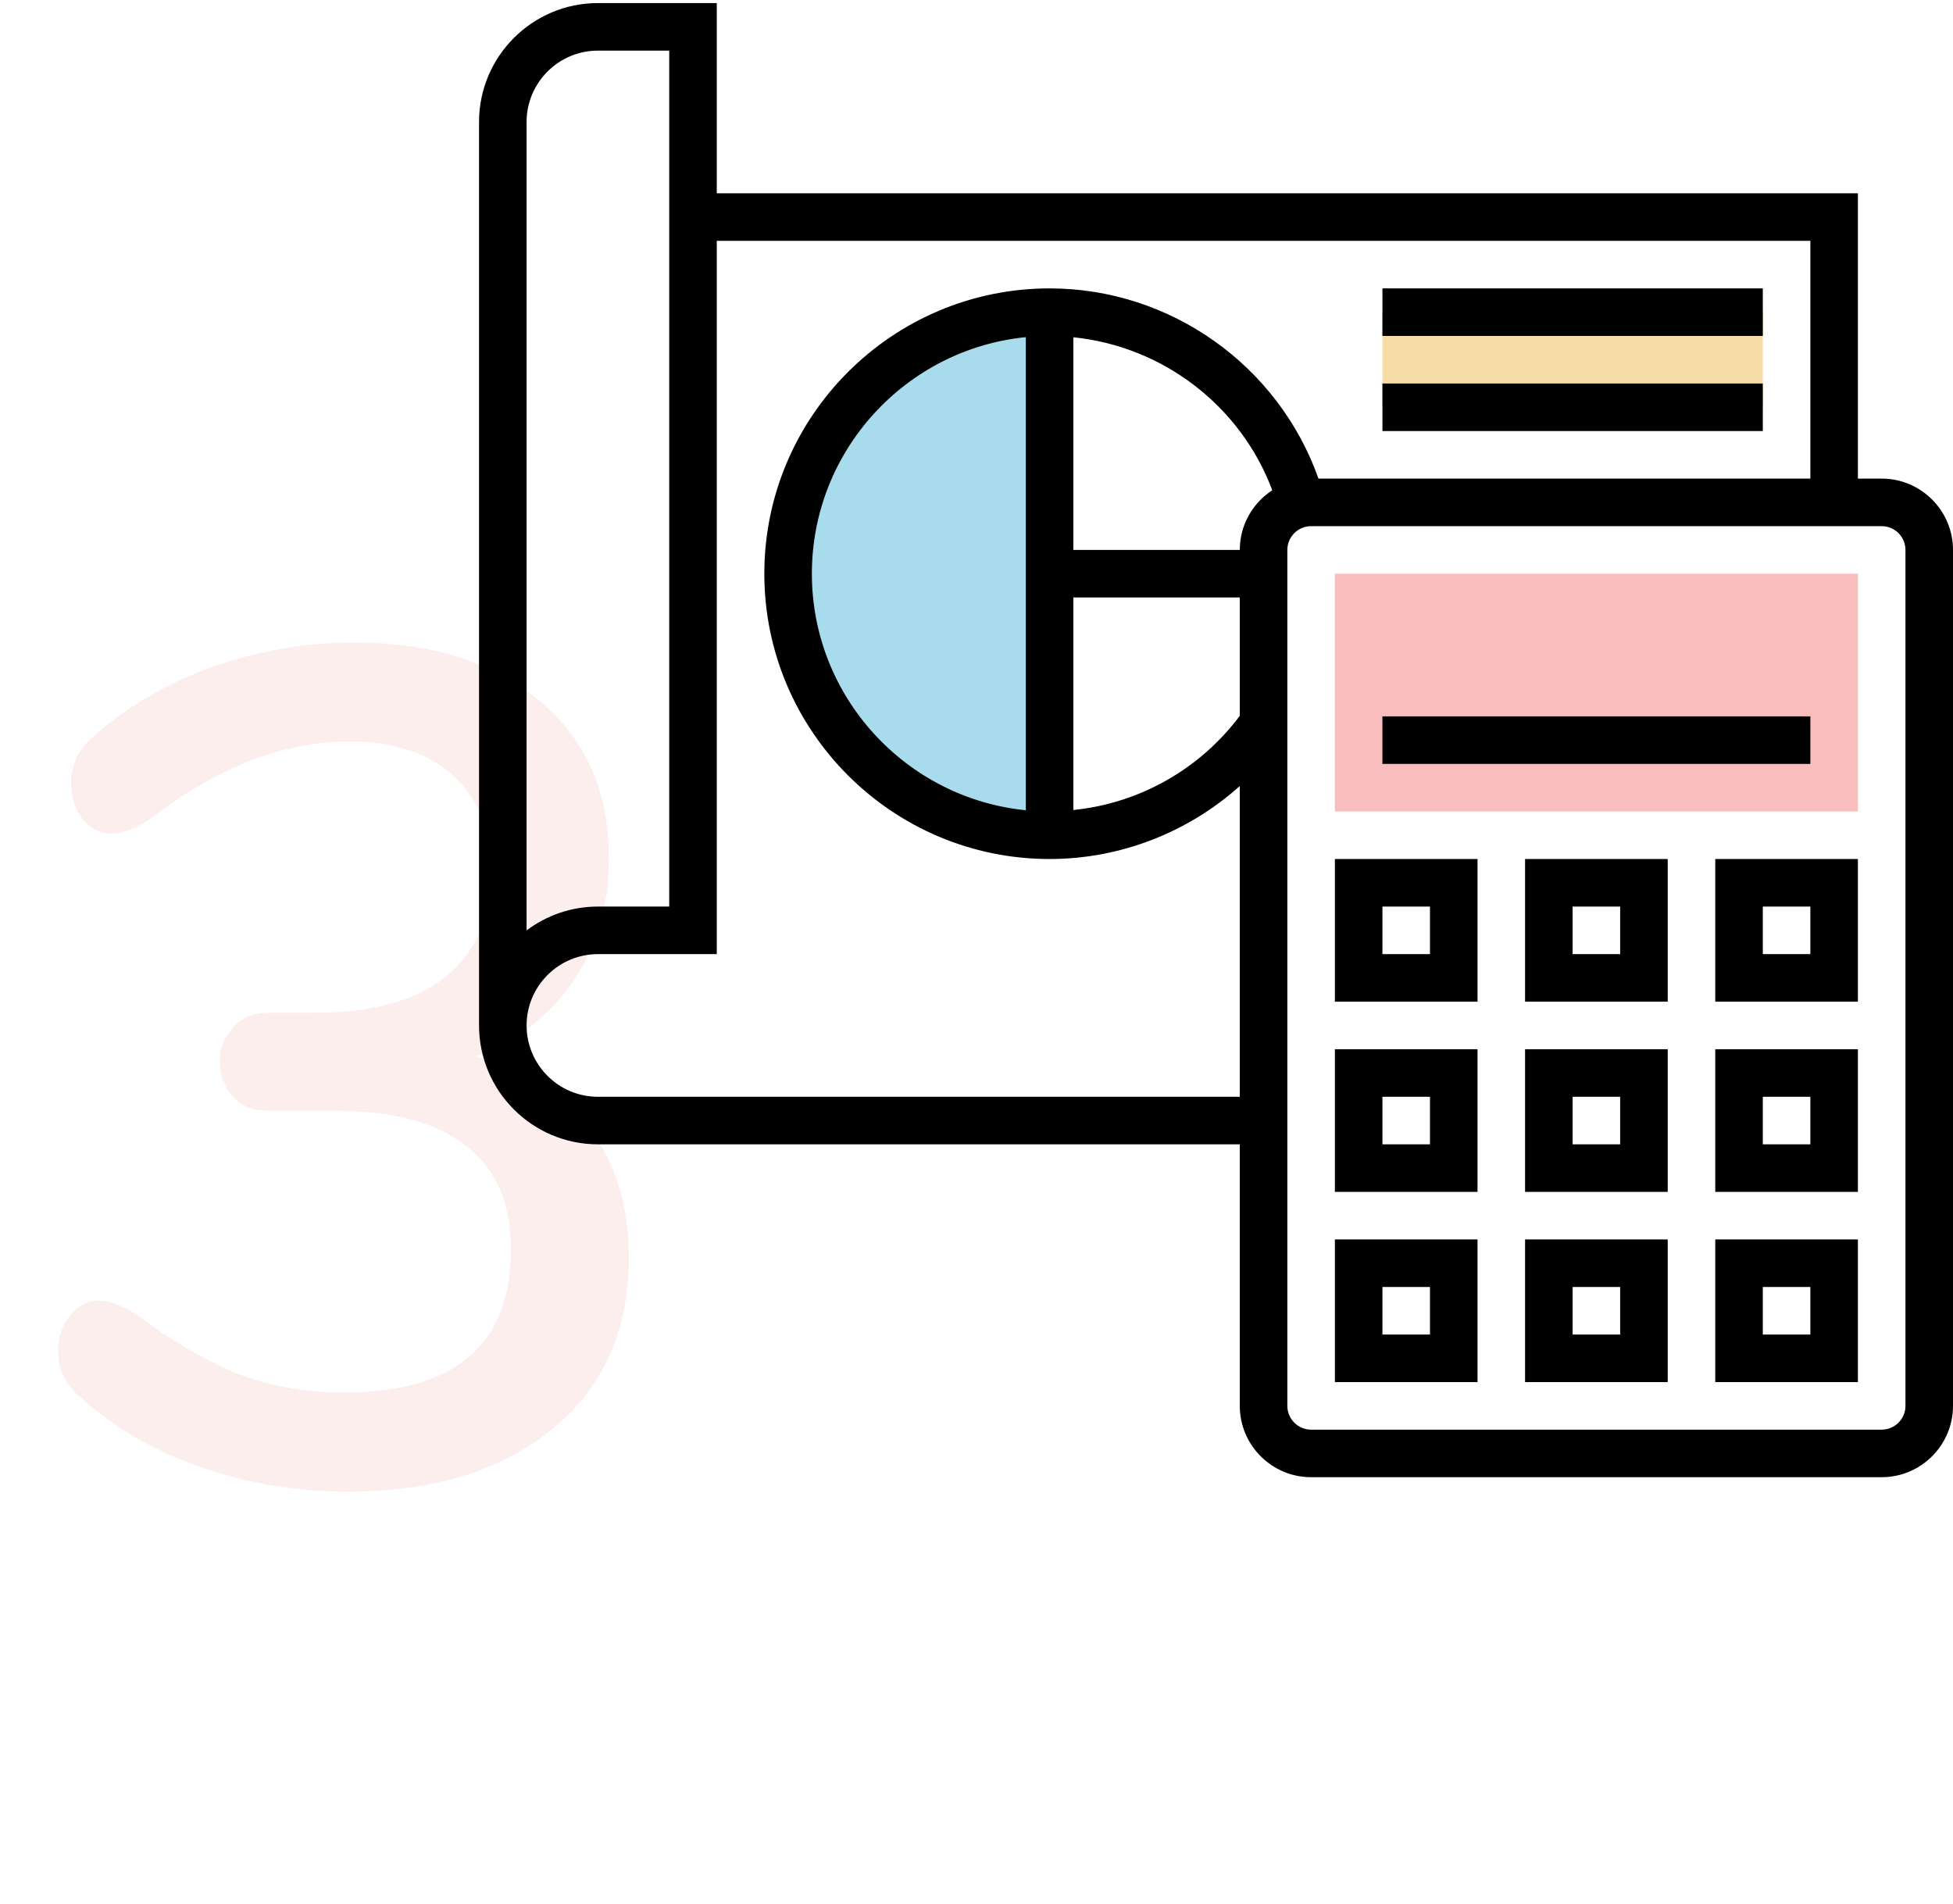 <svg width="159" height="155" viewBox="0 0 159 155" fill="none" xmlns="http://www.w3.org/2000/svg">
<path d="M38.715 85.998C42.811 87.15 45.915 89.134 48.027 91.95C50.139 94.702 51.195 98.19 51.195 102.414C51.195 108.302 49.115 112.942 44.955 116.334C40.859 119.726 35.291 121.422 28.251 121.422C24.091 121.422 20.091 120.75 16.251 119.406C12.475 118.062 9.275 116.206 6.651 113.838C5.371 112.814 4.731 111.534 4.731 109.998C4.731 108.846 5.051 107.886 5.691 107.118C6.331 106.286 7.099 105.87 7.995 105.87C8.955 105.87 10.043 106.286 11.259 107.118C14.011 109.166 16.699 110.734 19.323 111.822C22.011 112.846 24.891 113.358 27.963 113.358C37.051 113.358 41.595 109.486 41.595 101.742C41.595 97.966 40.379 95.15 37.947 93.294C35.579 91.374 31.963 90.414 27.099 90.414H21.819C20.603 90.414 19.643 90.03 18.939 89.262C18.235 88.43 17.883 87.47 17.883 86.382C17.883 85.358 18.235 84.462 18.939 83.694C19.643 82.862 20.603 82.446 21.819 82.446H25.563C30.235 82.446 33.787 81.486 36.219 79.566C38.715 77.582 39.963 74.702 39.963 70.926C39.963 67.598 38.939 65.006 36.891 63.15C34.907 61.294 32.091 60.366 28.443 60.366C23.067 60.366 17.691 62.446 12.315 66.606C11.099 67.438 10.011 67.854 9.051 67.854C8.155 67.854 7.387 67.47 6.747 66.702C6.107 65.87 5.787 64.878 5.787 63.726C5.787 62.19 6.427 60.91 7.707 59.886C10.331 57.518 13.499 55.662 17.211 54.318C20.987 52.974 24.859 52.302 28.827 52.302C35.163 52.302 40.219 53.902 43.995 57.102C47.771 60.302 49.627 64.59 49.563 69.966C49.563 73.678 48.603 76.974 46.683 79.854C44.763 82.67 42.107 84.718 38.715 85.998Z" fill="#F9BDBD" fill-opacity="0.25"/>
<g clip-path="url(#clip0)">
<path d="M64.161 46.702C64.161 58.46 73.693 67.992 85.452 67.992V25.411C73.693 25.411 64.161 34.943 64.161 46.702Z" fill="#A8DCEC"/>
<path d="M151.258 66.056H108.677V46.702H151.258V66.056Z" fill="#F9BDBD"/>
<path d="M143.516 33.153H112.548V25.411H143.516V33.153Z" fill="#F7DEA6"/>
<path d="M153.194 38.96H151.258V15.734H58.355V0.25H48.677C43.342 0.25 39 4.592 39 9.927V83.476C39 88.812 43.342 93.153 48.677 93.153H100.935V114.444C100.935 117.644 103.541 120.25 106.742 120.25H153.194C156.394 120.25 159 117.644 159 114.444V44.766C159 41.565 156.394 38.96 153.194 38.96ZM42.871 9.927C42.871 6.726 45.477 4.121 48.677 4.121H54.484V73.798H48.677C46.5 73.798 44.489 74.522 42.871 75.738V9.927ZM48.677 89.282C45.477 89.282 42.871 86.677 42.871 83.476C42.871 80.275 45.477 77.669 48.677 77.669H58.355V19.605H147.387V38.96H107.342C104.092 29.772 95.311 23.476 85.452 23.476C72.644 23.476 62.226 33.894 62.226 46.702C62.226 59.509 72.644 69.927 85.452 69.927C91.219 69.927 96.716 67.761 100.935 63.988V89.282H48.677ZM100.935 44.766H87.387V27.456C94.682 28.193 101.004 33.037 103.58 39.908C101.99 40.945 100.935 42.732 100.935 44.766ZM83.516 65.958C73.75 64.984 66.097 56.719 66.097 46.702C66.097 36.684 73.75 28.419 83.516 27.445V65.958ZM87.387 48.637H100.935V58.272C97.676 62.625 92.752 65.397 87.387 65.938V48.637ZM155.129 114.444C155.129 115.51 154.26 116.379 153.194 116.379H106.742C105.676 116.379 104.806 115.51 104.806 114.444V44.766C104.806 43.7 105.676 42.831 106.742 42.831H153.194C154.26 42.831 155.129 43.7 155.129 44.766V114.444Z" fill="black"/>
<path d="M139.645 112.508H151.258V100.895H139.645V112.508ZM143.516 104.766H147.387V108.637H143.516V104.766Z" fill="black"/>
<path d="M124.161 112.508H135.774V100.895H124.161V112.508ZM128.032 104.766H131.903V108.637H128.032V104.766Z" fill="black"/>
<path d="M108.677 112.508H120.29V100.895H108.677V112.508ZM112.548 104.766H116.419V108.637H112.548V104.766Z" fill="black"/>
<path d="M139.645 97.024H151.258V85.411H139.645V97.024ZM143.516 89.282H147.387V93.153H143.516V89.282Z" fill="black"/>
<path d="M124.161 97.024H135.774V85.411H124.161V97.024ZM128.032 89.282H131.903V93.153H128.032V89.282Z" fill="black"/>
<path d="M108.677 97.024H120.29V85.411H108.677V97.024ZM112.548 89.282H116.419V93.153H112.548V89.282Z" fill="black"/>
<path d="M139.645 81.54H151.258V69.927H139.645V81.54ZM143.516 73.798H147.387V77.669H143.516V73.798Z" fill="black"/>
<path d="M124.161 81.54H135.774V69.927H124.161V81.54ZM128.032 73.798H131.903V77.669H128.032V73.798Z" fill="black"/>
<path d="M108.677 81.54H120.29V69.927H108.677V81.54ZM112.548 73.798H116.419V77.669H112.548V73.798Z" fill="black"/>
<path d="M112.548 23.476H143.516V27.347H112.548V23.476Z" fill="black"/>
<path d="M112.548 31.218H143.516V35.089H112.548V31.218Z" fill="black"/>
<path d="M112.548 58.315H147.387V62.185H112.548V58.315Z" fill="black"/>
</g>
<defs>
<clipPath id="clip0">
<rect width="120" height="120" fill="white" transform="translate(39 0.25)"/>
</clipPath>
</defs>
</svg>
